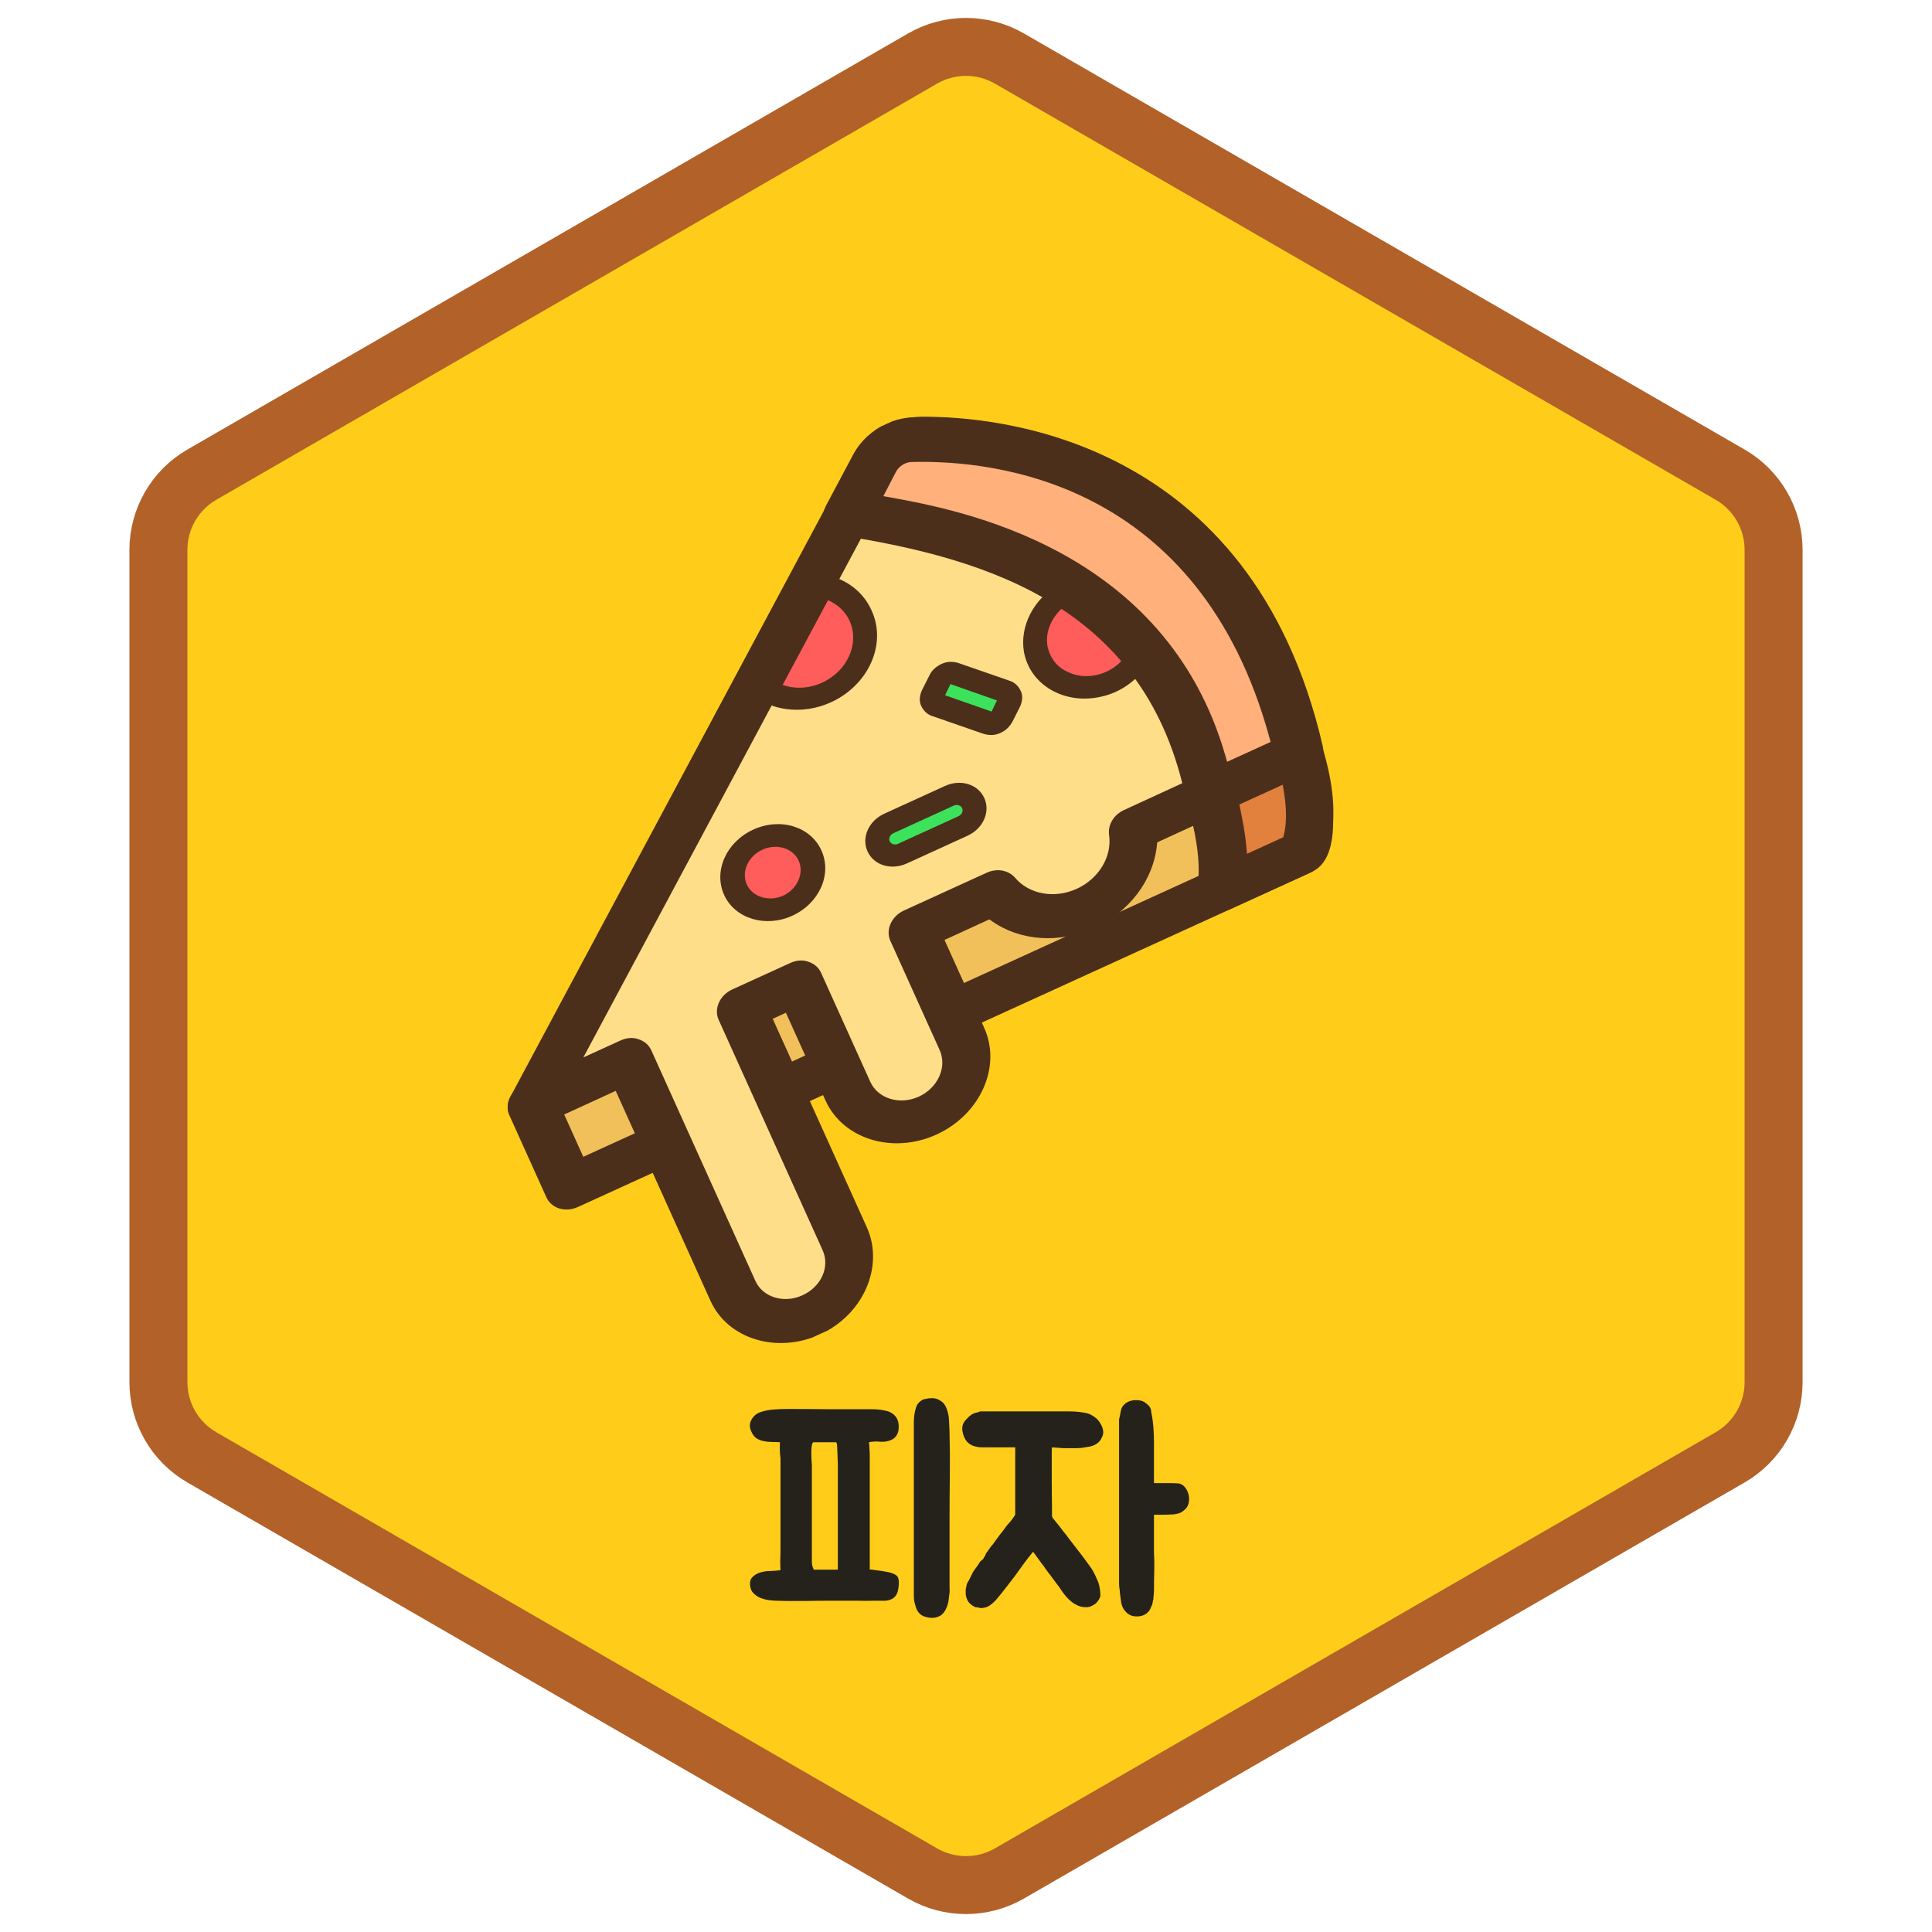 <svg width="100" height="100" viewBox="0 0 100 100" fill="none" xmlns="http://www.w3.org/2000/svg">
<path d="M47.75 3.031C49.142 2.227 50.858 2.227 52.25 3.031L89.551 24.567C90.944 25.371 91.801 26.856 91.801 28.464V71.536C91.801 73.144 90.944 74.629 89.551 75.433L52.25 96.969C50.858 97.773 49.142 97.773 47.75 96.969L10.449 75.433C9.056 74.629 8.199 73.144 8.199 71.536V28.464C8.199 26.856 9.056 25.371 10.449 24.567L47.75 3.031Z" fill="#FFCD19" stroke="#B26128" stroke-width="3"/>
<path d="M46.278 74.44C46.241 74.477 46.185 74.51 46.11 74.538C45.942 74.613 45.755 74.641 45.55 74.622C45.345 74.603 45.154 74.613 44.976 74.65C44.995 74.781 45.004 74.902 45.004 75.014C45.014 75.126 45.018 75.219 45.018 75.294V81.244C45.018 81.235 45.06 81.235 45.144 81.244C45.228 81.253 45.322 81.267 45.424 81.286C45.527 81.295 45.625 81.309 45.718 81.328C45.812 81.347 45.867 81.356 45.886 81.356C46.11 81.393 46.278 81.454 46.39 81.538C46.502 81.613 46.544 81.79 46.516 82.07C46.498 82.303 46.451 82.471 46.376 82.574C46.301 82.686 46.203 82.761 46.082 82.798C45.961 82.845 45.821 82.863 45.662 82.854C45.513 82.854 45.349 82.854 45.172 82.854C44.939 82.863 44.706 82.863 44.472 82.854C44.239 82.854 44.01 82.854 43.786 82.854C43.431 82.854 43.077 82.854 42.722 82.854C42.377 82.854 42.027 82.859 41.672 82.868C41.429 82.868 41.187 82.868 40.944 82.868C40.711 82.868 40.473 82.863 40.23 82.854C40.118 82.854 39.983 82.845 39.824 82.826C39.675 82.807 39.526 82.77 39.376 82.714C39.236 82.658 39.115 82.579 39.012 82.476C38.91 82.383 38.849 82.257 38.83 82.098C38.802 81.883 38.844 81.725 38.956 81.622C39.068 81.51 39.208 81.431 39.376 81.384C39.544 81.337 39.721 81.314 39.908 81.314C40.104 81.305 40.267 81.291 40.398 81.272C40.389 81.095 40.384 80.922 40.384 80.754C40.394 80.586 40.398 80.418 40.398 80.25V75.49C40.398 75.462 40.389 75.369 40.37 75.21C40.361 75.051 40.361 74.865 40.37 74.65C40.23 74.641 40.09 74.636 39.95 74.636C39.81 74.636 39.67 74.622 39.53 74.594C39.4 74.566 39.278 74.519 39.166 74.454C39.054 74.379 38.965 74.267 38.9 74.118C38.788 73.903 38.783 73.698 38.886 73.502C38.989 73.306 39.143 73.171 39.348 73.096C39.563 73.021 39.796 72.975 40.048 72.956C40.3 72.937 40.538 72.928 40.762 72.928C41.509 72.928 42.246 72.933 42.974 72.942C43.712 72.942 44.453 72.942 45.2 72.942C45.387 72.942 45.587 72.965 45.802 73.012C46.026 73.049 46.203 73.143 46.334 73.292C46.465 73.441 46.526 73.637 46.516 73.88C46.516 74.123 46.437 74.309 46.278 74.44ZM49.148 82.448C49.13 82.56 49.115 82.667 49.106 82.77C49.097 82.882 49.074 82.994 49.036 83.106C49.017 83.143 49.004 83.176 48.994 83.204C48.985 83.232 48.971 83.265 48.952 83.302C48.887 83.433 48.803 83.535 48.7 83.61C48.486 83.741 48.248 83.773 47.986 83.708C47.837 83.68 47.715 83.624 47.622 83.54C47.538 83.465 47.473 83.367 47.426 83.246C47.389 83.134 47.356 83.022 47.328 82.91C47.309 82.798 47.3 82.7 47.3 82.616C47.3 82.532 47.3 82.485 47.3 82.476V73.978C47.3 73.866 47.3 73.745 47.3 73.614C47.3 73.483 47.309 73.353 47.328 73.222C47.347 73.091 47.375 72.97 47.412 72.858C47.45 72.746 47.501 72.657 47.566 72.592C47.669 72.489 47.776 72.429 47.888 72.41C48 72.382 48.121 72.368 48.252 72.368C48.411 72.368 48.556 72.415 48.686 72.508C48.826 72.592 48.924 72.713 48.98 72.872C49.064 73.068 49.111 73.273 49.12 73.488C49.13 73.703 49.139 73.917 49.148 74.132V74.202C49.167 74.921 49.172 75.658 49.162 76.414C49.153 77.17 49.148 77.884 49.148 78.556V81.944C49.148 82.028 49.148 82.112 49.148 82.196C49.157 82.28 49.157 82.364 49.148 82.448ZM42.008 75.63C42.017 75.705 42.022 75.765 42.022 75.812C42.022 75.859 42.022 75.905 42.022 75.952V80.838C42.022 80.866 42.027 80.922 42.036 81.006C42.055 81.09 42.083 81.169 42.12 81.244H43.366V75.91C43.366 75.91 43.366 75.863 43.366 75.77C43.366 75.677 43.361 75.569 43.352 75.448C43.352 75.327 43.347 75.205 43.338 75.084C43.338 74.963 43.334 74.869 43.324 74.804C43.324 74.748 43.31 74.697 43.282 74.65H42.092C42.055 74.687 42.032 74.739 42.022 74.804C42.004 74.879 41.994 75.005 41.994 75.182C41.994 75.35 41.999 75.499 42.008 75.63ZM55.333 73.054C55.716 73.054 56.047 73.091 56.327 73.166C56.449 73.213 56.565 73.278 56.677 73.362C56.789 73.437 56.883 73.544 56.957 73.684C57.032 73.796 57.079 73.917 57.097 74.048C57.116 74.179 57.093 74.3 57.027 74.412C56.915 74.673 56.682 74.832 56.327 74.888C56.215 74.907 56.099 74.925 55.977 74.944C55.856 74.953 55.716 74.958 55.557 74.958C55.427 74.958 55.263 74.958 55.067 74.958C54.881 74.949 54.675 74.935 54.451 74.916C54.442 74.935 54.437 74.995 54.437 75.098C54.437 75.191 54.437 75.313 54.437 75.462C54.437 75.611 54.437 75.775 54.437 75.952C54.437 76.129 54.437 76.311 54.437 76.498C54.437 76.937 54.442 77.427 54.451 77.968V78.276C54.451 78.341 54.451 78.393 54.451 78.43C54.451 78.467 54.461 78.509 54.479 78.556C54.489 78.565 54.545 78.635 54.647 78.766C54.75 78.887 54.871 79.041 55.011 79.228C55.161 79.415 55.319 79.62 55.487 79.844C55.655 80.059 55.814 80.264 55.963 80.46C56.113 80.656 56.243 80.833 56.355 80.992C56.467 81.141 56.537 81.244 56.565 81.3C56.64 81.431 56.71 81.575 56.775 81.734C56.85 81.883 56.897 82.033 56.915 82.182C56.934 82.238 56.943 82.303 56.943 82.378C56.953 82.453 56.957 82.532 56.957 82.616C56.92 82.747 56.841 82.873 56.719 82.994C56.645 83.05 56.565 83.097 56.481 83.134C56.407 83.171 56.318 83.19 56.215 83.19C56.047 83.19 55.898 83.157 55.767 83.092C55.637 83.036 55.515 82.957 55.403 82.854C55.291 82.761 55.189 82.653 55.095 82.532C55.002 82.411 54.913 82.285 54.829 82.154C54.755 82.051 54.657 81.921 54.535 81.762C54.423 81.603 54.325 81.473 54.241 81.37C54.185 81.295 54.134 81.225 54.087 81.16C54.05 81.095 53.999 81.025 53.933 80.95C53.859 80.847 53.784 80.745 53.709 80.642C53.635 80.53 53.555 80.423 53.471 80.32C53.294 80.535 53.131 80.745 52.981 80.95C52.841 81.146 52.697 81.347 52.547 81.552C52.398 81.748 52.244 81.949 52.085 82.154C51.927 82.359 51.749 82.579 51.553 82.812C51.451 82.924 51.339 83.022 51.217 83.106C51.096 83.19 50.942 83.232 50.755 83.232C50.718 83.232 50.681 83.223 50.643 83.204C50.606 83.195 50.555 83.19 50.489 83.19C50.284 83.097 50.144 82.971 50.069 82.812C50.023 82.709 49.995 82.616 49.985 82.532C49.985 82.448 49.985 82.359 49.985 82.266C50.004 82.163 50.023 82.075 50.041 82C50.069 81.925 50.107 81.855 50.153 81.79C50.191 81.715 50.228 81.641 50.265 81.566C50.303 81.491 50.34 81.417 50.377 81.342C50.433 81.267 50.485 81.197 50.531 81.132C50.578 81.057 50.629 80.983 50.685 80.908C50.704 80.861 50.732 80.824 50.769 80.796C50.807 80.759 50.849 80.721 50.895 80.684C50.914 80.637 50.937 80.595 50.965 80.558C50.993 80.521 51.017 80.469 51.035 80.404C51.082 80.348 51.133 80.278 51.189 80.194C51.245 80.101 51.311 80.017 51.385 79.942C51.516 79.755 51.656 79.564 51.805 79.368C51.871 79.293 51.936 79.209 52.001 79.116C52.067 79.013 52.137 78.925 52.211 78.85C52.267 78.794 52.333 78.715 52.407 78.612C52.482 78.509 52.529 78.439 52.547 78.402V74.916H51.623H50.895C50.727 74.916 50.62 74.907 50.573 74.888C50.219 74.832 49.985 74.636 49.873 74.3C49.761 73.983 49.789 73.726 49.957 73.53C50.06 73.409 50.163 73.311 50.265 73.236C50.368 73.161 50.494 73.115 50.643 73.096C50.671 73.068 50.709 73.054 50.755 73.054H50.923H51.119H55.333ZM60.387 76.764C60.593 76.764 60.784 76.769 60.961 76.778C61.139 76.787 61.288 76.89 61.409 77.086C61.503 77.245 61.549 77.413 61.549 77.59C61.549 77.767 61.503 77.921 61.409 78.052C61.335 78.136 61.26 78.201 61.185 78.248C61.12 78.295 61.045 78.327 60.961 78.346C60.887 78.365 60.798 78.379 60.695 78.388C60.593 78.388 60.481 78.393 60.359 78.402H59.771H59.729V79.214V80.32C59.748 80.647 59.753 80.983 59.743 81.328C59.734 81.673 59.729 82.009 59.729 82.336C59.729 82.411 59.725 82.481 59.715 82.546C59.706 82.621 59.701 82.695 59.701 82.77C59.683 82.826 59.669 82.887 59.659 82.952C59.65 83.027 59.627 83.092 59.589 83.148C59.571 83.213 59.547 83.269 59.519 83.316C59.491 83.372 59.449 83.423 59.393 83.47C59.253 83.601 59.067 83.666 58.833 83.666C58.6 83.666 58.413 83.587 58.273 83.428C58.152 83.307 58.073 83.153 58.035 82.966C58.007 82.779 57.984 82.607 57.965 82.448C57.965 82.355 57.956 82.266 57.937 82.182C57.928 82.107 57.923 82.033 57.923 81.958V73.684C57.923 73.609 57.923 73.539 57.923 73.474C57.933 73.409 57.947 73.348 57.965 73.292C57.984 73.161 58.007 73.045 58.035 72.942C58.063 72.839 58.129 72.746 58.231 72.662C58.287 72.606 58.381 72.555 58.511 72.508C58.661 72.471 58.805 72.461 58.945 72.48C59.095 72.489 59.23 72.55 59.351 72.662C59.51 72.774 59.589 72.919 59.589 73.096C59.645 73.367 59.683 73.633 59.701 73.894C59.72 74.146 59.729 74.407 59.729 74.678V76.344V76.498V76.764H60.387Z" fill="#24221B"/>
<g clip-path="url(#clip0_135_715)">
<path d="M27.537 57.197L29.45 61.435L67.29 44.16C68.353 43.674 67.218 38.99 67.218 38.99L27.537 57.197Z" fill="#F2C05A"/>
<path d="M29.917 62.472C29.261 62.771 28.541 62.55 28.279 61.969L26.366 57.73C26.108 57.159 26.423 56.455 27.069 56.16L66.778 37.941C67.109 37.79 67.513 37.773 67.808 37.897C68.146 38.035 68.367 38.29 68.433 38.615C69.811 44.259 68.34 44.931 67.786 45.184L29.917 62.472ZM66.506 43.297L66.521 43.122C66.557 42.727 66.51 42.076 66.369 41.011L66.322 40.649L29.203 57.686L30.191 59.876L30.476 59.746L66.506 43.297Z" fill="#4C2F1B"/>
<path d="M47.6 22.745C46.62 22.744 45.658 23.303 45.232 24.156L27.565 57.184L32.603 54.884L37.984 66.807C38.622 68.219 40.423 68.772 42.019 68.043C43.614 67.315 44.387 65.588 43.749 64.175L38.368 52.252L41.363 50.885L43.902 56.511C44.551 57.949 46.431 58.526 48.055 57.784C49.678 57.043 50.485 55.24 49.836 53.802L47.297 48.176L51.579 46.221C52.636 47.442 54.534 47.831 56.241 47.052C57.948 46.272 58.934 44.567 58.688 42.975L67.297 39.015C63.825 24.068 52.005 22.708 47.6 22.745Z" fill="#FFDE8A"/>
<path d="M42.772 35.831C44.423 35.078 45.213 33.312 44.553 31.849C44.094 30.833 43.07 30.284 41.945 30.26L39.218 35.361C40.097 36.186 41.484 36.419 42.772 35.831Z" fill="#FF5C5C"/>
<path d="M43.007 36.352C41.523 37.029 39.8 36.8 38.736 35.791C38.563 35.631 38.518 35.382 38.647 35.144L41.374 30.043C41.475 29.817 41.743 29.665 41.984 29.675C43.405 29.683 44.586 30.43 45.101 31.57C45.924 33.316 44.966 35.458 43.007 36.352ZM39.985 35.191C40.707 35.669 41.681 35.732 42.548 35.336C43.864 34.736 44.502 33.308 43.977 32.143C43.675 31.474 43.031 31.02 42.264 30.892L39.985 35.191Z" fill="#4C2F1B"/>
<path d="M53.614 33.602C53.848 35.02 55.354 35.887 56.904 35.508C58.001 35.246 58.835 34.477 59.16 33.551L55.053 30.733C54.017 31.355 53.407 32.471 53.614 33.602Z" fill="#FF5C5C"/>
<path d="M57.749 35.81C57.525 35.912 57.262 36.003 57.016 36.055C55.124 36.501 53.311 35.475 52.998 33.734C52.78 32.429 53.469 31.038 54.773 30.263C54.986 30.137 55.283 30.12 55.484 30.268L59.58 33.061C59.782 33.208 59.854 33.444 59.754 33.67C59.401 34.608 58.673 35.388 57.749 35.81ZM54.218 33.446C54.33 33.993 54.638 34.45 55.124 34.706C55.622 34.987 56.204 35.08 56.809 34.924C57.481 34.767 58.057 34.325 58.404 33.747L55.03 31.431C54.403 31.986 54.095 32.725 54.218 33.446Z" fill="#4C2F1B"/>
<path d="M42.447 69.068C40.212 70.088 37.667 69.308 36.773 67.329L31.86 56.443L27.993 58.208C27.494 58.436 26.954 58.365 26.617 58.028C26.248 57.702 26.18 57.189 26.434 56.738L44.105 23.704C44.518 22.945 45.194 22.321 46.008 21.95C46.544 21.705 47.111 21.577 47.692 21.571C51.633 21.538 64.779 22.669 68.463 38.609C68.595 39.14 68.268 39.731 67.702 39.99L59.899 43.583L59.881 43.755C59.693 45.565 58.453 47.202 56.646 48.027C54.84 48.852 52.799 48.713 51.319 47.664L51.178 47.563L48.872 48.616L50.944 53.206C51.85 55.213 50.743 57.687 48.477 58.722C46.211 59.756 43.632 58.965 42.726 56.959L40.655 52.368L39.972 52.68L44.886 63.566C45.765 65.583 44.671 68.053 42.447 69.068ZM46.916 24.038C46.652 24.158 46.445 24.352 46.317 24.598L30.194 54.733L32.106 53.86C32.431 53.712 32.76 53.685 33.032 53.785C33.355 53.884 33.587 54.087 33.717 54.375L39.098 66.298C39.481 67.148 40.574 67.483 41.533 67.045C42.51 66.6 42.968 65.574 42.578 64.709L37.197 52.786C36.939 52.215 37.254 51.51 37.899 51.215L40.894 49.848C41.218 49.7 41.547 49.673 41.82 49.773C42.143 49.873 42.374 50.075 42.504 50.364L45.044 55.99C45.439 56.867 46.567 57.213 47.558 56.761C48.548 56.309 49.032 55.227 48.636 54.35L46.085 48.698C45.827 48.127 46.142 47.422 46.788 47.127L51.07 45.172C51.605 44.928 52.198 45.035 52.545 45.438C53.276 46.294 54.587 46.527 55.732 46.004C56.877 45.481 57.566 44.335 57.406 43.218C57.334 42.691 57.644 42.171 58.179 41.927L65.804 38.415L65.741 38.183C62.192 25.226 51.782 23.884 47.47 23.909C47.265 23.918 47.083 23.961 46.916 24.038Z" fill="#4C2F1B"/>
<path d="M67.246 38.978C63.747 23.745 51.512 22.663 47.331 22.749C46.497 22.771 45.702 23.253 45.316 23.968L43.927 26.575C49.961 27.528 60.331 29.64 62.639 41.112L67.246 38.978Z" fill="#FFB07B"/>
<path d="M63.096 42.123C62.756 42.278 62.355 42.29 62.024 42.153C61.695 42.019 61.458 41.742 61.391 41.411C59.391 31.505 51.259 28.931 43.57 27.72C43.212 27.676 42.911 27.462 42.732 27.131C42.572 26.833 42.585 26.472 42.77 26.141L44.161 23.528C44.534 22.834 45.145 22.265 45.882 21.928C46.351 21.715 46.864 21.601 47.365 21.599C51.368 21.517 64.698 22.503 68.418 38.659C68.551 39.19 68.224 39.782 67.659 40.04L63.096 42.123ZM46.835 23.996C46.642 24.084 46.48 24.233 46.378 24.416L45.722 25.68L46.075 25.744C49.602 26.386 60.336 28.338 63.428 39.127L63.516 39.431L65.767 38.403L65.703 38.17C62.086 24.965 51.555 23.8 47.195 23.912C47.078 23.913 46.953 23.942 46.835 23.996Z" fill="#4C2F1B"/>
<path d="M62.628 41.086C62.628 41.086 63.607 43.928 63.203 46.025L67.317 44.147C67.317 44.147 68.46 42.788 67.246 38.978L62.628 41.086Z" fill="#E2803D"/>
<path d="M63.671 47.062C63.24 47.259 62.774 47.231 62.422 46.987C62.063 46.752 61.893 46.353 61.972 45.942C62.253 44.411 61.653 42.196 61.421 41.54C61.229 40.998 61.547 40.36 62.144 40.087L66.762 37.979C67.105 37.822 67.465 37.802 67.754 37.923C68.105 38.05 68.329 38.276 68.415 38.583C69.738 42.783 68.503 44.525 68.242 44.831C68.143 44.97 67.971 45.099 67.785 45.184L63.671 47.062ZM64.195 41.866C64.306 42.407 64.444 43.081 64.51 43.815L64.544 44.193L66.422 43.336L66.458 43.189C66.541 42.857 66.65 42.126 66.452 40.963L66.393 40.617L64.15 41.642L64.195 41.866Z" fill="#4C2F1B"/>
<path d="M38.068 46.051C38.494 46.995 39.704 47.366 40.77 46.88C41.837 46.392 42.356 45.232 41.93 44.288C41.503 43.343 40.293 42.972 39.227 43.459C38.16 43.946 37.641 45.106 38.068 46.051Z" fill="#FF5C5C"/>
<path d="M41.005 47.4C39.634 48.026 38.039 47.559 37.48 46.32C36.92 45.081 37.592 43.578 38.992 42.939C40.391 42.3 41.958 42.78 42.517 44.02C43.077 45.259 42.405 46.762 41.005 47.4ZM39.462 43.98C38.706 44.325 38.365 45.139 38.655 45.783C38.946 46.427 39.808 46.691 40.535 46.359C41.263 46.027 41.633 45.2 41.342 44.556C41.051 43.912 40.217 43.635 39.462 43.98Z" fill="#4C2F1B"/>
<path d="M50.287 42.535L46.228 44.388C46.005 44.49 45.73 44.406 45.641 44.208L45.271 43.39C45.182 43.192 45.3 42.928 45.523 42.826L49.582 40.974C49.806 40.871 50.08 40.955 50.17 41.154L50.539 41.972C50.656 42.157 50.538 42.42 50.287 42.535Z" fill="#3DE25C"/>
<path d="M50.074 43.26L46.939 44.691C46.128 45.062 45.227 44.786 44.902 44.067C44.578 43.348 44.964 42.484 45.776 42.114L48.91 40.682C49.722 40.312 50.623 40.588 50.948 41.307C51.272 42.026 50.886 42.89 50.074 43.26ZM46.234 43.13C46.067 43.206 45.983 43.394 46.05 43.542C46.117 43.692 46.313 43.752 46.481 43.675L49.615 42.244C49.783 42.167 49.867 41.98 49.8 41.831C49.733 41.682 49.537 41.622 49.369 41.698L46.234 43.13Z" fill="#4C2F1B"/>
<path d="M51.396 37.514L48.301 36.416C48.184 36.38 48.128 36.256 48.178 36.144L48.8 34.904C48.85 34.791 48.99 34.727 49.108 34.763L52.203 35.861C52.32 35.897 52.376 36.021 52.326 36.133L51.704 37.374C51.681 37.474 51.514 37.551 51.396 37.514Z" fill="#3DE25C"/>
<path d="M51.816 37.921L51.76 37.946C51.48 38.074 51.172 38.065 50.898 37.981L48.257 37.064C47.983 36.98 47.787 36.771 47.675 36.523C47.563 36.275 47.602 35.988 47.72 35.725L48.112 34.948C48.23 34.685 48.476 34.483 48.756 34.355C49.036 34.227 49.344 34.236 49.618 34.321L52.259 35.237C52.534 35.321 52.73 35.531 52.841 35.779C52.953 36.027 52.914 36.313 52.796 36.577L52.404 37.353C52.275 37.591 52.068 37.806 51.816 37.921ZM48.917 35.986L51.324 36.83L51.603 36.254L49.197 35.409L48.917 35.986Z" fill="#4C2F1B"/>
</g>
<defs>
<clipPath id="clip0_135_715">
<rect width="46.792" height="41.456" fill="white" transform="matrix(0.91 -0.415 0.411 0.911 16.303 35.433)"/>
</clipPath>
</defs>
</svg>
